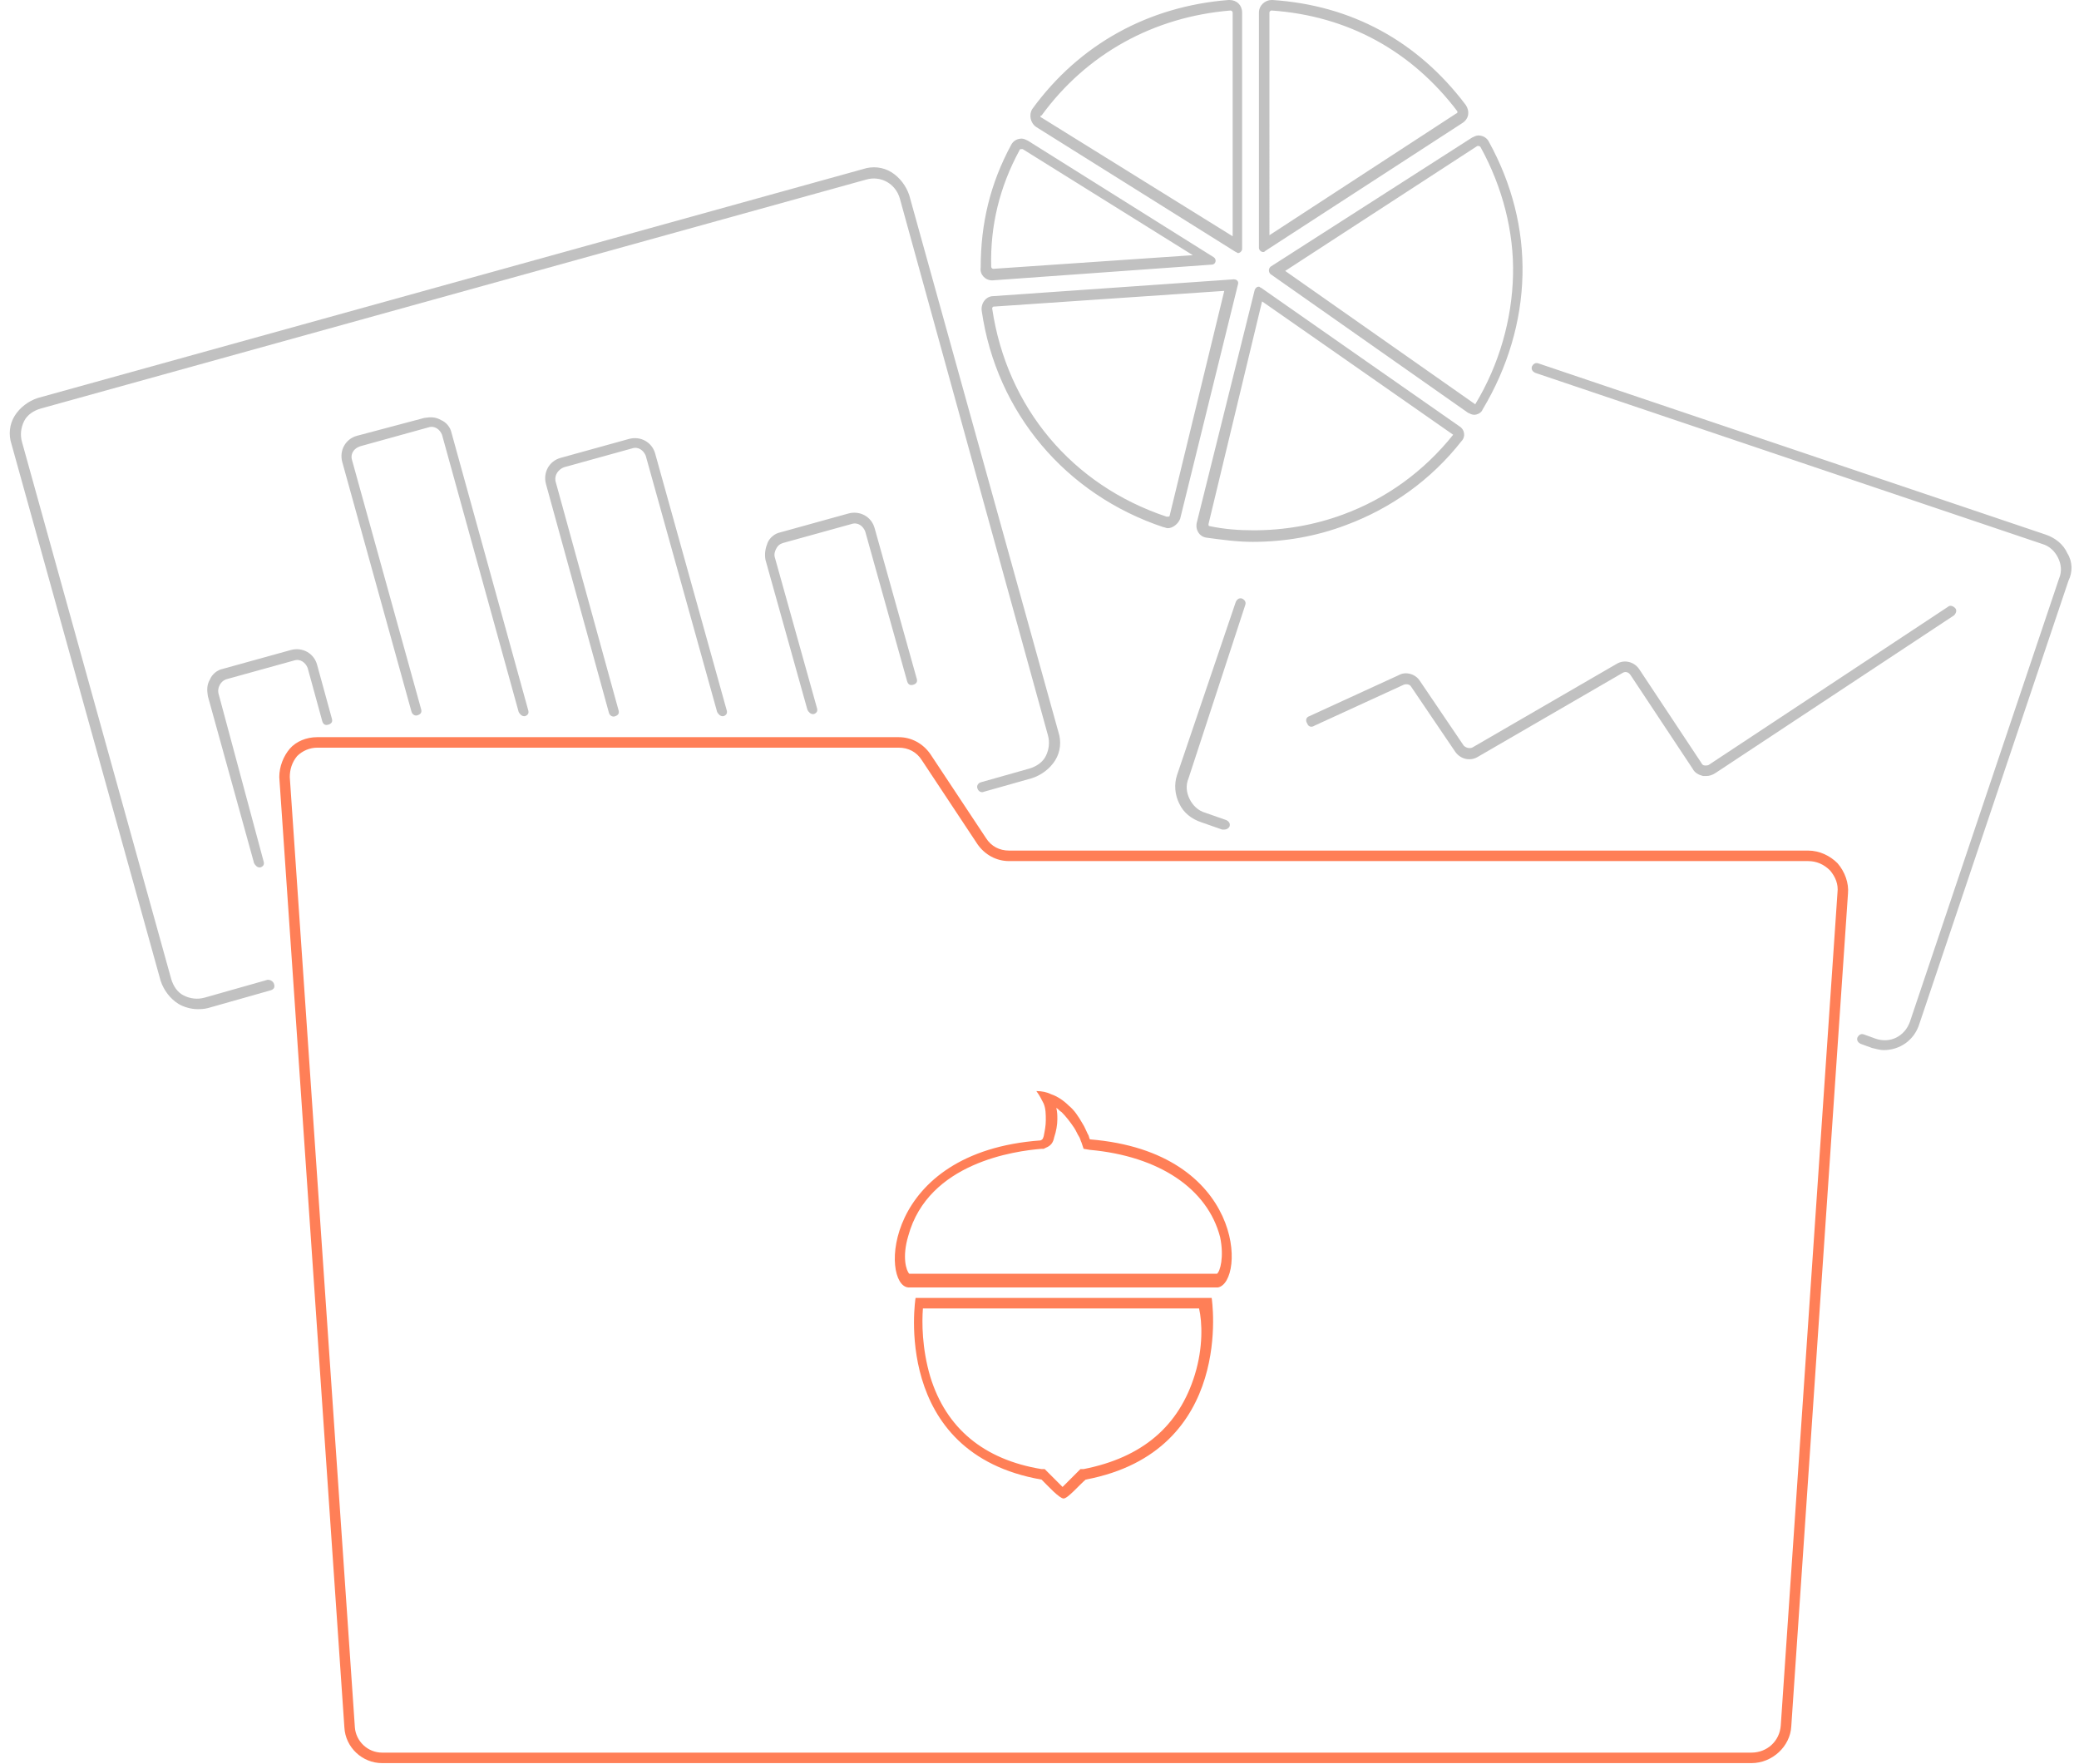 <svg width="198" height="168" viewBox="0 0 198 168" fill="none" xmlns="http://www.w3.org/2000/svg"><path fill-rule="evenodd" clip-rule="evenodd" d="M172.198 81h-76.1c-.9 0-1.7-.4-2.2-1.2l-5.3-8c-.7-1-1.8-1.6-3-1.6h-55.4c-1 0-2 .4-2.6 1.1-.6.7-1 1.7-1 2.7l6.2 90.5c.1 1.9 1.7 3.4 3.6 3.4h130.4c2 0 3.7-1.6 3.8-3.5l5.4-79.3c.1-1-.3-2.1-1-2.9-.7-.7-1.7-1.2-2.8-1.2zm-2.6 83.3c-.1 1.5-1.3 2.6-2.8 2.6h-130.4c-1.4 0-2.5-1.1-2.6-2.4l-6.2-90.5c0-.7.2-1.4.7-2 .5-.5 1.2-.8 1.9-.8h55.4c.9 0 1.7.4 2.2 1.2l5.3 8c.7 1 1.8 1.6 3 1.6h76.1c.8 0 1.5.3 2.1.9.5.6.8 1.3.7 2.1l-5.4 79.3z" fill="#FF7F57"/><path fill-rule="evenodd" clip-rule="evenodd" d="M139.399 71l-4.2-6.2c-.4-.6-1.3-.9-2-.5l-8.5 3.9c-.3.1-.4.4-.2.7.1.3.4.4.7.2l8.5-3.9c.3-.1.6 0 .7.2l4.2 6.2c.5.7 1.4.9 2.1.5l13.8-8c.3-.2.6-.1.8.2l5.9 8.9c.2.4.6.6 1 .7h.3c.3 0 .6-.1.9-.3l22.7-15c.2-.2.3-.5.1-.7-.2-.2-.5-.3-.7-.1l-22.7 15c-.1.1-.3.1-.4.1-.2 0-.3-.1-.4-.3l-5.9-8.9c-.5-.7-1.4-.9-2.1-.5l-13.8 8c-.3.1-.6 0-.8-.2z" fill="#C1C1C1"/><path fill-rule="evenodd" clip-rule="evenodd" d="M103.8 108.5c-.1-.2-.1-.4-.2-.5-.2-.4-.3-.7-.5-1-.4-.7-.8-1.3-1.3-1.7-.5-.5-1.1-.9-1.7-1.1-.4-.2-.9-.3-1.4-.3.3.4.5.8.7 1.2.2.5.2 1 .2 1.6 0 .5-.1 1-.2 1.5-.1.3-.1.3-.3.4-15.1 1.1-15.2 13.8-12.6 14H116c2.6-.5 2.6-12.9-12.2-14.1zm12.1 12.8H86.6c-.3-.3-.7-1.6-.1-3.6 1.9-7 10.2-8.1 12.7-8.3h.2l.2-.1c.5-.2.7-.5.8-1 .2-.6.3-1.2.3-1.7 0-.4 0-.7-.1-1.1.2.1.3.3.5.4.4.4.8.9 1.2 1.5.2.3.3.6.5.9.1.2.1.3.2.5l.2.6.6.1c6.6.6 11.2 3.7 12.4 8.3.4 1.9 0 3.3-.3 3.5zm-28.703 2.3s-2.4 14.8 12 17.3c.6.6 1.7 1.8 2.1 1.8.4 0 1.5-1.3 2.1-1.8 14.3-2.7 12-17.3 12-17.3h-28.2zm26.6 7.3c-1.5 4.9-5 7.9-10.6 9h-.3l-.2.2-.8.8-.7.7-.7-.7-.8-.8-.2-.2h-.3c-5.5-.9-9.1-3.9-10.6-8.8-.8-2.7-.8-5.2-.7-6.5h26.3c.3 1.3.4 3.7-.4 6.3z" fill="#FF7F57"/><path fill-rule="evenodd" clip-rule="evenodd" d="M118.6 57.6c.1-.3-.1-.5-.3-.6-.3-.1-.5.1-.6.3l-5.6 16.5c-.3.9-.2 1.9.2 2.7.4.9 1.2 1.5 2.1 1.8l2 .7h.2c.2 0 .4-.1.5-.3.1-.3-.1-.5-.3-.6l-2-.7c-.7-.2-1.2-.7-1.5-1.3-.3-.6-.4-1.3-.1-2l5.4-16.5zm78.298-4.9c-.4-.9-1.2-1.5-2.1-1.8l-48.3-16.3c-.3-.1-.5.1-.6.3-.1.3.1.5.3.6l48.3 16.3c.7.2 1.2.7 1.5 1.3.3.6.4 1.3.1 2l-14.2 42.2c-.5 1.4-1.9 2.1-3.3 1.6l-1.1-.4c-.3-.1-.5.1-.6.3-.1.3.1.5.3.6l1.1.4c.4.1.8.2 1.1.2 1.5 0 2.9-.9 3.4-2.5l14.2-42.2c.4-.8.4-1.8-.1-2.6zm-79.001-25.6c.1-.3-.1-.5-.4-.5l-22.9 1.6c-.7 0-1.2.7-1.1 1.4 1.4 9.7 8 17.5 17.3 20.6.1 0 .3.1.4.1.5 0 1-.4 1.2-.9l5.5-22.3zm-6.5 22c0 .1-.1.1-.2.1h-.1c-9-3-15.2-10.4-16.6-19.8v-.1l.1-.1 22-1.5-5.2 21.4zm-12.7-37l19 11.9c.1 0 .1.1.2.1.2 0 .4-.2.4-.4V1.2c0-.7-.5-1.2-1.2-1.2h-.1c-7.6.6-14.2 4.2-18.7 10.4-.3.5-.2 1.3.4 1.7zm.5-1.1c4.3-5.9 10.7-9.4 18-10 .1 0 .2.1.2.2v21.3l-18.2-11.3c-.1 0-.1-.1-.1-.1 0-.1 0-.1.1-.1zM94.5 26.7l20.899-1.5c.4 0 .5-.5.2-.7l-17.7-11.1c-.2-.1-.4-.2-.6-.2-.4 0-.8.2-1 .6-2 3.7-2.9 7.5-2.9 11.7-.1.6.4 1.2 1.1 1.2zm2.6-12.4c0-.1.1-.1.2-.1h.1l16.199 10.1-19 1.3c-.1 0-.2-.1-.2-.2-.1-3.9.8-7.6 2.7-11.1zm17.797 36.9c1.5.2 2.9.4 4.4.4 3 0 6-.5 8.9-1.6 4.3-1.6 8.1-4.3 11-8 .4-.4.3-1.1-.2-1.4l-10.6-7.4-8.3-5.8c-.1 0-.1-.1-.2-.1-.2 0-.3.1-.4.3l-5.5 22.1c-.2.7.2 1.4.9 1.5zm5.3-22.5l7.6 5.3 10.6 7.4c-2.8 3.5-6.4 6.1-10.5 7.6-2.7 1-5.6 1.5-8.5 1.5-1.4 0-2.8-.1-4.2-.4-.1 0-.1-.1-.1-.1v-.1l5.1-21.2zm.801-2.6l18.8 13.2c.2.1.4.2.6.2.3 0 .7-.2.8-.5 2.4-4 3.7-8.4 3.8-12.8.1-4.4-1-8.7-3.2-12.7-.2-.4-.6-.6-1-.6-.2 0-.4.1-.6.2l-19.2 12.3c-.2.2-.2.5 0 .7zm19.7-12.2c0-.1 0-.1 0 0 .2 0 .2 0 .3.1 2.1 3.8 3.2 8.1 3.1 12.2-.1 4.2-1.3 8.5-3.6 12.3l-18.1-12.7 18.3-11.9zm-20.4 10.1c.1 0 .1 0 .2-.1l18.8-12.2c.6-.4.7-1.1.3-1.7-4.6-6.1-10.9-9.5-18.4-10h-.1c-.6 0-1.2.5-1.2 1.2v22.4c0 .2.2.4.4.4zm.6-22.8c0-.1.1-.2.2-.2 7.2.5 13.3 3.8 17.7 9.6v.1s0 .1-.1.1l-17.8 11.6V1.2zm-99.4 63.5l6.5-1.8c.6-.2 1.1.2 1.3.7l1.4 5.1c.1.3.3.4.6.3.3-.1.4-.3.3-.6l-1.4-5.1c-.3-1.1-1.4-1.7-2.5-1.4l-6.5 1.8c-.5.1-1 .5-1.2 1-.3.5-.3 1-.2 1.6l4.4 15.9c.1.2.3.4.5.4h.1c.3-.1.4-.3.3-.6l-4.3-16c-.1-.5.2-1.1.7-1.3zm12.799-22.2l6.5-1.8c.6-.2 1.1.2 1.3.7l7.3 26.4c.1.2.3.4.5.4h.1c.3-.1.4-.3.3-.6l-7.3-26.4c-.1-.5-.5-1-1-1.2-.5-.3-1-.3-1.6-.2l-6.4 1.7c-1.1.3-1.7 1.4-1.4 2.5l6.6 23.8c.1.3.4.4.6.3.3-.1.4-.3.3-.6l-6.6-23.8c-.1-.5.2-1 .8-1.2zm19.402 2l6.5-1.8c.6-.2 1.1.2 1.3.7l6.8 24.4c.1.2.3.4.5.4h.1c.3-.1.4-.3.3-.6l-6.8-24.4c-.3-1.1-1.4-1.7-2.5-1.4l-6.5 1.8c-1.1.3-1.7 1.4-1.4 2.5l6 21.8c.1.3.4.4.6.3.3-.1.4-.3.3-.6l-6-21.8c-.1-.6.3-1.1.8-1.3zm20.9 7.2l6.5-1.8c.6-.2 1.1.2 1.3.7l4 14.3c.1.3.3.4.6.3.3-.1.4-.3.3-.6l-4-14.3c-.3-1.1-1.4-1.7-2.5-1.4l-6.5 1.8c-.5.1-1 .5-1.2 1-.2.5-.3 1-.2 1.6l4 14.3c.1.2.3.4.5.4h.1c.3-.1.4-.3.3-.6l-4-14.3c-.1-.3 0-.6.1-.8.2-.4.4-.5.7-.6z" fill="#C1C1C1"/><path fill-rule="evenodd" clip-rule="evenodd" d="M25.498 93.3l-6 1.7c-.7.2-1.4.1-2-.2-.6-.3-1-.9-1.2-1.6l-14.2-51.1c-.2-.7-.1-1.4.2-2 .3-.6.9-1 1.6-1.2l78.6-21.8c1.4-.4 2.8.4 3.2 1.8l14.1 51.1c.2.7.1 1.4-.2 2-.3.6-.9 1-1.6 1.2l-4.6 1.3c-.3.1-.4.4-.3.6.1.3.4.4.6.3l4.6-1.3c.9-.3 1.7-.9 2.2-1.7.5-.8.6-1.8.3-2.7l-14.2-51.1c-.3-.9-.9-1.7-1.7-2.2-.8-.5-1.8-.6-2.7-.3l-78.6 21.8c-.9.3-1.7.9-2.2 1.7-.5.8-.6 1.8-.3 2.7l14.2 51.1c.3.9.9 1.7 1.7 2.2.5.3 1.2.5 1.8.5.3 0 .6 0 1-.1l6-1.7c.3-.1.4-.3.3-.6-.1-.3-.4-.4-.6-.4z" fill="#C1C1C1"/></svg>